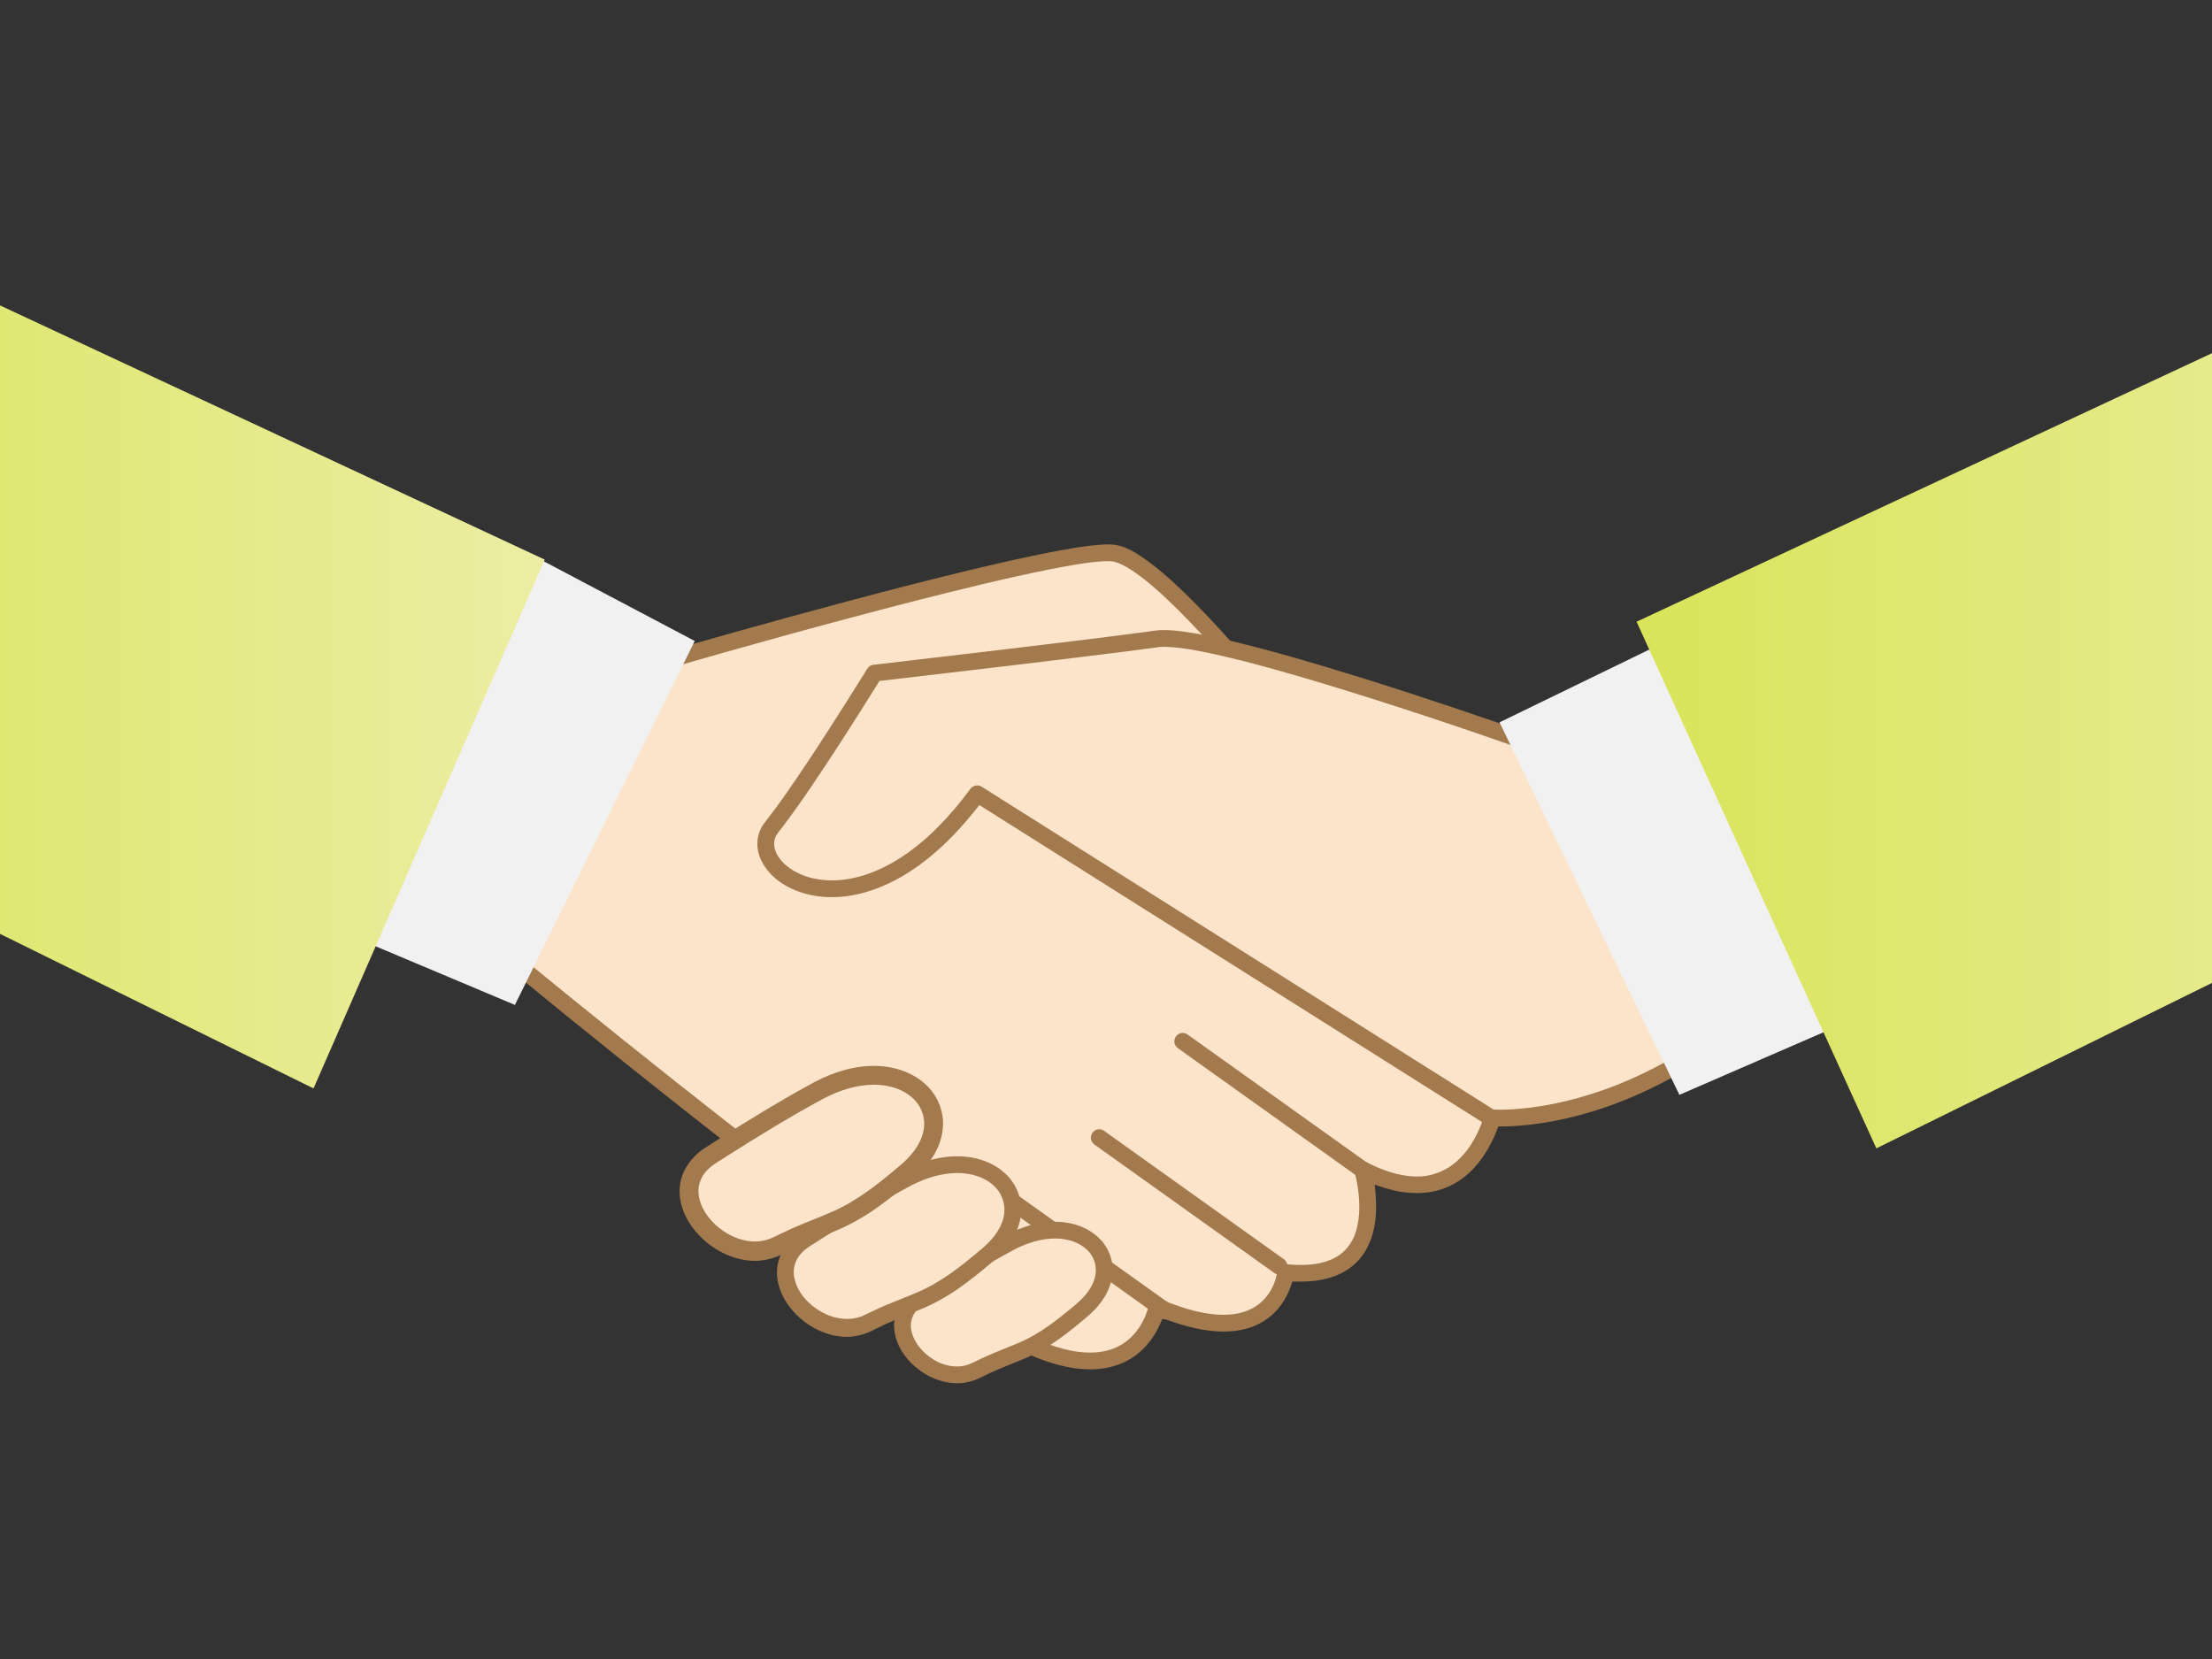 <?xml version="1.0" encoding="UTF-8" standalone="no"?>
<svg:svg
   version="1.1"
   x="0"
   y="0"
   width="800"
   height="600"
   viewBox="0, 0, 800, 600"
   id="svg58"
   sodipodi:docname="handshake.svg"
   inkscape:version="1.1 (c4e8f9ed74, 2021-05-24)"
   xmlns:inkscape="http://www.inkscape.org/namespaces/inkscape"
   xmlns:sodipodi="http://sodipodi.sourceforge.net/DTD/sodipodi-0.dtd"
   xmlns:xlink="http://www.w3.org/1999/xlink"
   xmlns:svg="http://www.w3.org/2000/svg">
  <svg:rect x="0" y="0" width="800" height="600" fill="#333333" stroke="none"/>
  <sodipodi:namedview
     id="namedview60"
     pagecolor="#ffffff"
     bordercolor="#666666"
     borderopacity="1.0"
     inkscape:pageshadow="2"
     inkscape:pageopacity="0.0"
     inkscape:pagecheckerboard="0"
     showgrid="false"
     inkscape:zoom="1.455"
     inkscape:cx="399.65636"
     inkscape:cy="300"
     inkscape:window-width="2560"
     inkscape:window-height="1371"
     inkscape:window-x="0"
     inkscape:window-y="0"
     inkscape:window-maximized="1"
     inkscape:current-layer="svg58" />
  <script />
  <svg:defs
     id="defs5">
    <svg:clipPath
       id="Clip_1">
      <svg:path
         d="M0,0 L800,0 L800,600 L0,600 z"
         id="path2" />
    </svg:clipPath>
    <svg:linearGradient
       inkscape:collect="always"
       id="linearGradient9596">
      <svg:stop
         style="stop-color:#d9e459;stop-opacity:1;"
         offset="0"
         id="stop9592" />
      <svg:stop
         style="stop-color:#eceda3;stop-opacity:1"
         offset="1"
         id="stop9594" />
    </svg:linearGradient>
    <svg:linearGradient
       inkscape:collect="always"
       xlink:href="#linearGradient9596"
       id="linearGradient1493"
       x1="591.89"
       y1="265.888"
       x2="898.5"
       y2="265.888"
       gradientUnits="userSpaceOnUse" />
    <svg:linearGradient
       inkscape:collect="always"
       xlink:href="#linearGradient9596"
       id="linearGradient1501"
       x1="-106.5"
       y1="243.821"
       x2="197.013"
       y2="243.821"
       gradientUnits="userSpaceOnUse" />
  </svg:defs>
  <svg:path
     d="m 235.727,240.336 c 0,0 148.659,-43.359 167.241,-40.261 18.583,3.096 68.136,68.135 68.136,68.135 L 540.5,401.5 c 0,0 -8.5,42 -47.716,21.563 0,0 12.716,41.437 -27.874,37.165 0,0 -3.097,30.972 -46.456,12.389 0,0 -6.194,34.068 -49.554,12.388 C 325.542,463.326 183.077,345.637 183.077,345.637 Z"
     fill="#fbe4ca"
     id="path7" />
  <svg:path
     id="path9"
     d="m 399.309,196.912 c -6.73,0.383 -13.367,1.667 -19.978,2.918 -17.121,3.405 -34.07,7.61 -50.982,11.915 -28.719,7.372 -57.293,15.297 -85.797,23.46 -2.692,0.817 -5.477,1.516 -8.16,2.415 -1.462,0.705 -1.793,2.451 -2.564,3.733 -17.179,34.372 -34.381,68.733 -51.545,103.111 -0.637,1.409 0.052,3.087 1.316,3.886 29.064,23.886 58.405,47.437 88.124,70.503 20.479,15.845 41.103,31.519 62.292,46.407 8.482,5.92 16.93,11.67 25.788,17.018 8.651,5.23 17.835,9.912 27.792,12.023 6.827,1.449 14.227,1.456 20.671,-1.499 6.196,-2.776 10.921,-8.224 13.514,-14.427 0.288,-0.482 0.428,-1.308 0.806,-1.58 7.494,2.795 15.395,5.065 23.47,4.747 5.897,-0.201 11.892,-2.144 16.259,-6.222 3.38,-3.062 5.642,-7.176 6.968,-11.505 0.132,-0.637 1.051,-0.166 1.535,-0.308 1.438,-7.9e-4 2.943,-0.002 4.273,-0.082 5.985,-0.314 12.152,-2.03 16.685,-6.119 4.289,-3.785 6.673,-9.308 7.472,-14.893 0.711,-4.487 0.42,-9.046 -0.028,-13.542 -0.24,-0.84 0.875,0.028 1.296,0.02 3.554,1.236 7.224,2.203 10.987,2.486 0.396,0.034 0.936,0.067 1.465,0.09 6.22,0.323 12.585,-1.357 17.63,-5.062 6.184,-4.458 10.324,-11.201 13.009,-18.228 0.775,-2.147 1.569,-4.323 1.922,-6.583 0.002,-1.484 -1.069,-2.662 -1.626,-3.971 -22.733,-43.651 -45.448,-87.312 -68.192,-130.956 -4.366,-5.769 -8.926,-11.396 -13.508,-16.997 -9.961,-12.065 -20.209,-23.932 -31.4,-34.883 -5.557,-5.334 -11.281,-10.598 -17.853,-14.67 -2.916,-1.791 -6.186,-3.23 -9.668,-3.226 -0.658,-0.021 -1.316,0.006 -1.974,0.019 z m 1.281,6.033 c 3.145,-0.143 5.955,1.553 8.527,3.155 6.203,4.107 11.635,9.246 16.928,14.441 10.628,10.608 20.443,21.996 29.982,33.581 4.252,5.203 8.485,10.429 12.554,15.774 22.907,43.987 45.813,87.975 68.722,131.962 -1.87,6.607 -4.982,13.083 -10.075,17.81 -3.895,3.671 -9.175,5.838 -14.538,5.829 -6.588,0.04 -12.925,-2.303 -18.707,-5.286 -1.938,-0.868 -4.377,0.84 -4.226,2.959 0.221,1.449 0.747,2.843 0.976,4.297 1.088,5.945 1.424,12.219 -0.39,18.059 -1.172,3.815 -3.702,7.26 -7.239,9.184 -4.686,2.619 -10.241,3 -15.498,2.696 -1.507,-0.003 -3.223,-0.646 -4.53,0.413 -1.089,0.735 -1.177,2.1 -1.372,3.275 -1.05,5.303 -4.559,10.148 -9.508,12.437 -5.197,2.465 -11.191,2.309 -16.73,1.307 -5.576,-1.002 -10.93,-2.943 -16.14,-5.125 -1.764,-0.591 -3.75,0.787 -3.91,2.619 -1.481,5.95 -5.172,11.581 -10.699,14.465 -5.126,2.711 -11.199,2.82 -16.789,1.787 -8.468,-1.587 -16.346,-5.346 -23.776,-9.596 -11.61,-6.763 -22.646,-14.45 -33.609,-22.202 -23.034,-16.453 -45.499,-33.686 -67.801,-51.113 -25.529,-19.979 -50.8,-40.29 -75.873,-60.84 16.994,-33.987 33.985,-67.975 50.98,-101.961 30.721,-8.899 61.549,-17.448 92.527,-25.408 16.312,-4.144 32.653,-8.211 49.156,-11.533 6.545,-1.257 13.112,-2.571 19.778,-2.958 0.426,-0.024 0.854,-0.019 1.281,-0.03 z"
     style="fill:#a37a4d;fill-opacity:1" />
  <svg:path
     d="m 560.919,271.307 c 0,0 -120.786,-43.358 -142.465,-40.261 -21.68,3.096 -102.204,12.388 -102.204,12.388 0,0 -24.776,40.262 -37.165,55.747 -12.388,15.485 30.971,46.747 74.33,-12.097 l 185.824,117.189 c 0,0 37.165,3.306 80.524,-27.665 z"
     fill="#fbe4ca"
     id="path11" />
  <svg:path
     id="path13"
     d="m 420.201,227.867 c -1.599,0.04 -2.976,0.298 -4.563,0.503 -16.927,2.279 -33.892,4.268 -50.849,6.31 -16.386,1.966 -32.782,3.851 -49.17,5.789 -1.499,0.243 -2.163,1.717 -2.876,2.866 -9.124,14.631 -18.377,29.194 -28.218,43.357 -2.69,3.877 -5.503,7.667 -8.401,11.391 -2.333,3.254 -2.843,7.627 -1.5,11.378 1.904,5.539 6.633,9.668 11.861,12.031 7.749,3.53 16.696,3.717 24.865,1.635 5.108,-1.268 10.121,-3.432 14.597,-6.002 2.388,-1.372 4.688,-2.889 6.857,-4.48 8.191,-6.002 15.165,-13.498 21.378,-21.493 61.207,38.595 122.405,77.206 183.619,115.789 1.306,0.617 2.814,0.362 4.215,0.461 1.442,0.016 2.884,-0.025 4.324,-0.082 0.862,-0.046 2.01,-0.112 2.979,-0.185 1.263,-0.098 2.804,-0.24 4.174,-0.403 5.681,-0.644 11.497,-1.793 16.908,-3.193 18.491,-4.82 35.862,-13.498 51.344,-24.637 1.254,-1.029 1.348,-2.977 0.403,-4.243 -19.558,-34.987 -39.095,-69.985 -58.666,-104.964 -0.858,-1.401 -2.656,-1.516 -4.032,-2.128 -22.344,-7.907 -44.804,-15.492 -67.428,-22.558 -15.598,-4.84 -31.264,-9.506 -47.155,-13.293 -4.1,-0.965 -8.2,-1.85 -12.377,-2.593 -0.642,-0.102 -1.602,-0.275 -2.224,-0.371 -3.329,-0.506 -6.688,-0.957 -10.063,-0.885 z m 0.834,6.053 c 6.068,0.116 12.038,1.374 17.956,2.616 13.581,3.016 26.953,6.889 40.27,10.891 25.265,7.666 50.294,16.084 75.211,24.812 1.45,0.515 2.902,1.028 4.354,1.539 18.99,33.978 37.977,67.958 56.965,101.938 -11.248,7.708 -23.414,14.129 -36.3,18.627 -11.085,3.858 -22.681,6.459 -34.432,6.949 -1.637,0.028 -3.317,0.128 -4.929,-0.042 -61.712,-38.916 -123.419,-77.841 -185.135,-116.75 -1.44,-0.937 -3.48,-0.316 -4.299,1.157 -7.042,9.457 -15.226,18.281 -25.203,24.687 -7.344,4.69 -15.835,8.037 -24.645,8.066 -6.071,-0.007 -12.396,-1.701 -16.985,-5.833 -2.284,-2.081 -4.231,-5.058 -3.83,-8.276 0.252,-2.328 2.1,-3.935 3.378,-5.741 7.314,-9.732 13.98,-19.928 20.624,-30.124 4.74,-7.345 9.416,-14.731 14.026,-22.159 29.415,-3.427 58.817,-6.852 88.186,-10.552 4.494,-0.548 8.976,-1.203 13.468,-1.761 0.439,-0.033 0.88,-0.03 1.32,-0.044 z"
     style="fill:#a37a4d;fill-opacity:1" />
  <svg:path
     d="m 195.513,202.397 55.748,29.423 -65.039,131.625 -58.844,-24.776 z"
     fill="#f1f1f1"
     id="path15" />
  <svg:path
     d="m 598.084,234.142 -55.748,27.1 65.039,134.722 58.844,-25.551 z"
     fill="#f1f1f1"
     id="path19" />
  <svg:path
     d="M -35.267,94 197.013,202.398 113.392,393.642 -106.5,285.244 Z"
     fill="#5c6167"
     id="path23"
     style="fill-opacity:1.0;fill:url(#linearGradient1501)" />
  <svg:path
     d="M 824.17,116.454 591.89,224.851 678.608,415.322 898.5,306.924 Z"
     fill="#5c6167"
     id="path27"
     style="fill-opacity:1.0;fill:url(#linearGradient1493)" />
  <svg:path
     d="M 492.784,423.063 427.745,376.608"
     fill="#fbe4ca"
     id="path31" />
  <svg:path
     id="path33"
     d="m 427.533,373.586 c -1.991,0.061 -3.417,2.368 -2.588,4.176 0.585,1.387 2.115,1.947 3.203,2.863 21.031,15.011 42.041,30.052 63.085,45.043 1.636,1.059 4.071,0.055 4.483,-1.851 0.417,-1.453 -0.464,-2.941 -1.739,-3.629 -21.527,-15.368 -43.039,-30.758 -64.576,-46.111 -0.545,-0.369 -1.214,-0.536 -1.869,-0.491 z"
     style="fill:#a37a4d;fill-opacity:1" />
  <svg:path
     d="M 462.586,457.906 397.549,411.45"
     fill="#fbe4ca"
     id="path35" />
  <svg:path
     id="path37"
     d="m 397.336,408.426 c -1.992,0.067 -3.42,2.374 -2.584,4.184 0.609,1.409 2.173,1.977 3.283,2.915 20.996,14.987 41.971,30.004 62.98,44.972 1.639,1.081 4.103,0.073 4.51,-1.851 0.406,-1.45 -0.474,-2.929 -1.744,-3.615 -21.526,-15.367 -43.035,-30.76 -64.573,-46.111 -0.546,-0.371 -1.217,-0.533 -1.873,-0.493 z"
     style="fill:#a37a4d;fill-opacity:1" />
  <svg:path
     d="M 421.551,474.166 356.512,427.71"
     fill="#fbe4ca"
     id="path39" />
  <svg:path
     id="path41"
     d="m 356.301,424.688 c -2.029,0.061 -3.46,2.453 -2.548,4.268 0.631,1.332 2.117,1.888 3.193,2.792 21.016,15.002 42.014,30.03 63.041,45.016 1.638,1.066 4.084,0.07 4.499,-1.843 0.411,-1.437 -0.445,-2.927 -1.711,-3.609 -21.536,-15.374 -43.055,-30.773 -64.602,-46.13 -0.546,-0.367 -1.215,-0.539 -1.871,-0.493 z"
     style="fill:#a37a4d;fill-opacity:1" />
  <svg:path
     d="m 333.879,468.11 c -19.231,10.989 2.747,35.715 19.231,27.473 16.484,-8.241 19.231,-5.494 38.462,-21.978 19.231,-16.484 0,-38.461 -26.786,-24.039 -14.104,7.595 -30.907,18.544 -30.907,18.544"
     fill="#fbe4ca"
     id="path43" />
  <svg:path
     id="path45"
     d="m 380.506,441.867 c -6.721,0.224 -13.159,2.678 -18.935,5.999 -5.358,2.941 -10.772,6.132 -16.046,9.355 -4.564,2.762 -9.127,5.678 -13.67,8.566 -4.098,2.417 -7.517,6.397 -8.296,11.197 -0.914,5.408 1.403,10.895 4.969,14.89 4.552,5.129 11.28,8.576 18.223,8.382 3.169,-0.069 6.235,-1.093 9.005,-2.591 5.202,-2.606 10.7,-4.533 16.027,-6.855 8.23,-3.642 15.278,-9.381 22.075,-15.177 4.335,-3.787 7.894,-8.918 8.468,-14.775 0.56,-5.234 -1.735,-10.597 -5.78,-13.934 -4.404,-3.743 -10.341,-5.269 -16.038,-5.058 z m 1.051,6.047 c 4.523,-0.004 9.346,1.404 12.377,4.932 2.33,2.653 2.987,6.537 1.859,9.857 -1.298,4.108 -4.458,7.258 -7.729,9.9 -6.103,5.127 -12.513,10.095 -19.929,13.177 -3.791,1.607 -7.615,3.012 -11.332,4.698 -2.217,0.932 -4.309,2.147 -6.548,3.023 -4.729,1.655 -10.05,0.213 -13.978,-2.691 -3.407,-2.518 -6.296,-6.188 -6.812,-10.502 -0.349,-2.866 0.971,-5.74 3.139,-7.587 1.489,-1.35 3.191,-2.162 4.823,-3.284 9.694,-6.165 19.485,-12.199 29.615,-17.626 4.488,-2.289 9.44,-3.87 14.515,-3.895 z"
     style="fill:#a37a4d;fill-opacity:1" />
  <svg:path
     d="m 292.474,447.389 c -21.68,12.388 3.097,40.262 21.679,30.97 18.582,-9.291 21.68,-6.193 43.359,-24.776 21.68,-18.582 0,-43.359 -30.196,-27.099 -15.901,8.561 -34.842,20.905 -34.842,20.905"
     fill="#fbe4ca"
     id="path47" />
  <svg:path
     id="path49"
     d="m 345.045,418.205 c -4.801,0.171 -9.527,1.355 -13.961,3.172 -0.322,0.138 -1.051,0.436 -1.527,0.656 -4.406,2.029 -8.571,4.532 -12.79,6.916 -8.826,5.113 -17.455,10.476 -26.066,16.026 -4.471,2.569 -8.258,6.761 -9.344,11.909 -1.199,5.486 0.761,11.218 4.074,15.6 4.494,5.947 11.418,10.197 18.891,10.927 4.12,0.434 8.329,-0.65 11.915,-2.576 5.316,-2.682 10.826,-4.947 16.353,-7.152 5.903,-2.37 11.41,-5.633 16.497,-9.438 4.067,-3.038 8.024,-6.233 11.802,-9.624 4.38,-4.138 7.887,-9.612 8.382,-15.738 0.511,-5.623 -1.964,-11.338 -6.267,-14.958 -4.902,-4.24 -11.577,-5.962 -17.959,-5.722 z m 1.182,6.029 c 5.042,-0.001 10.372,1.517 13.896,5.293 2.752,2.89 3.795,7.213 2.747,11.053 -1.234,4.797 -4.727,8.612 -8.488,11.654 -6.959,5.874 -14.237,11.612 -22.688,15.187 -3.706,1.599 -7.62,3.051 -11.254,4.596 -2.913,1.209 -5.729,2.632 -8.588,3.957 -4.885,1.94 -10.517,0.97 -14.973,-1.619 -4.511,-2.584 -8.385,-6.788 -9.553,-11.962 -0.755,-3.14 0.129,-6.59 2.322,-8.964 1.996,-2.323 4.84,-3.605 7.315,-5.32 10.773,-6.829 21.646,-13.524 32.9,-19.537 5.07,-2.549 10.648,-4.315 16.363,-4.338 z"
     style="fill:#a37a4d;fill-opacity:1" />
  <svg:path
     d="m 258.267,417.043 c -23.312,13.321 3.331,43.293 23.313,33.303 19.982,-9.992 23.312,-6.661 46.623,-26.643 23.313,-19.982 0,-46.623 -32.47,-29.14 -17.098,9.206 -37.466,22.48 -37.466,22.48"
     fill="#fbe4ca"
     id="path51" />
  <svg:path
     id="path53"
     d="m 314.787,385.512 c -7.954,0.273 -15.594,3.135 -22.446,7.047 -10.82,5.938 -21.317,12.371 -31.714,18.97 -2.133,1.399 -4.277,2.691 -6.401,4.117 -4.272,2.999 -7.613,7.6 -8.284,12.861 -0.823,6.011 1.65,12.043 5.435,16.625 4.906,5.914 12.094,10.11 19.81,10.787 4.453,0.429 8.929,-0.753 12.84,-2.853 5.656,-2.851 11.523,-5.244 17.4,-7.595 6.012,-2.417 11.66,-5.673 16.881,-9.501 4.653,-3.397 9.131,-7.036 13.438,-10.86 4.667,-4.355 8.451,-10.073 9.187,-16.533 0.755,-6.002 -1.629,-12.235 -6.085,-16.302 -5.33,-4.995 -12.882,-7.04 -20.06,-6.763 z m 1.281,6.785 c 5.293,-0.003 10.876,1.564 14.639,5.457 2.947,2.966 4.183,7.455 3.212,11.517 -1.144,5.078 -4.711,9.204 -8.634,12.44 -7.316,6.181 -14.886,12.294 -23.681,16.254 -5.838,2.599 -11.889,4.705 -17.652,7.479 -2.874,1.291 -5.624,3.067 -8.825,3.412 -5.473,0.724 -10.975,-1.489 -15.196,-4.88 -3.732,-3.048 -6.803,-7.337 -7.285,-12.242 -0.369,-3.454 1.213,-6.902 3.777,-9.176 1.965,-1.831 4.416,-2.999 6.608,-4.52 11.477,-7.285 23.068,-14.414 35.047,-20.85 5.548,-2.873 11.694,-4.86 17.988,-4.889 z"
     style="fill:#a37a4d;fill-opacity:1" />
</svg:svg>
